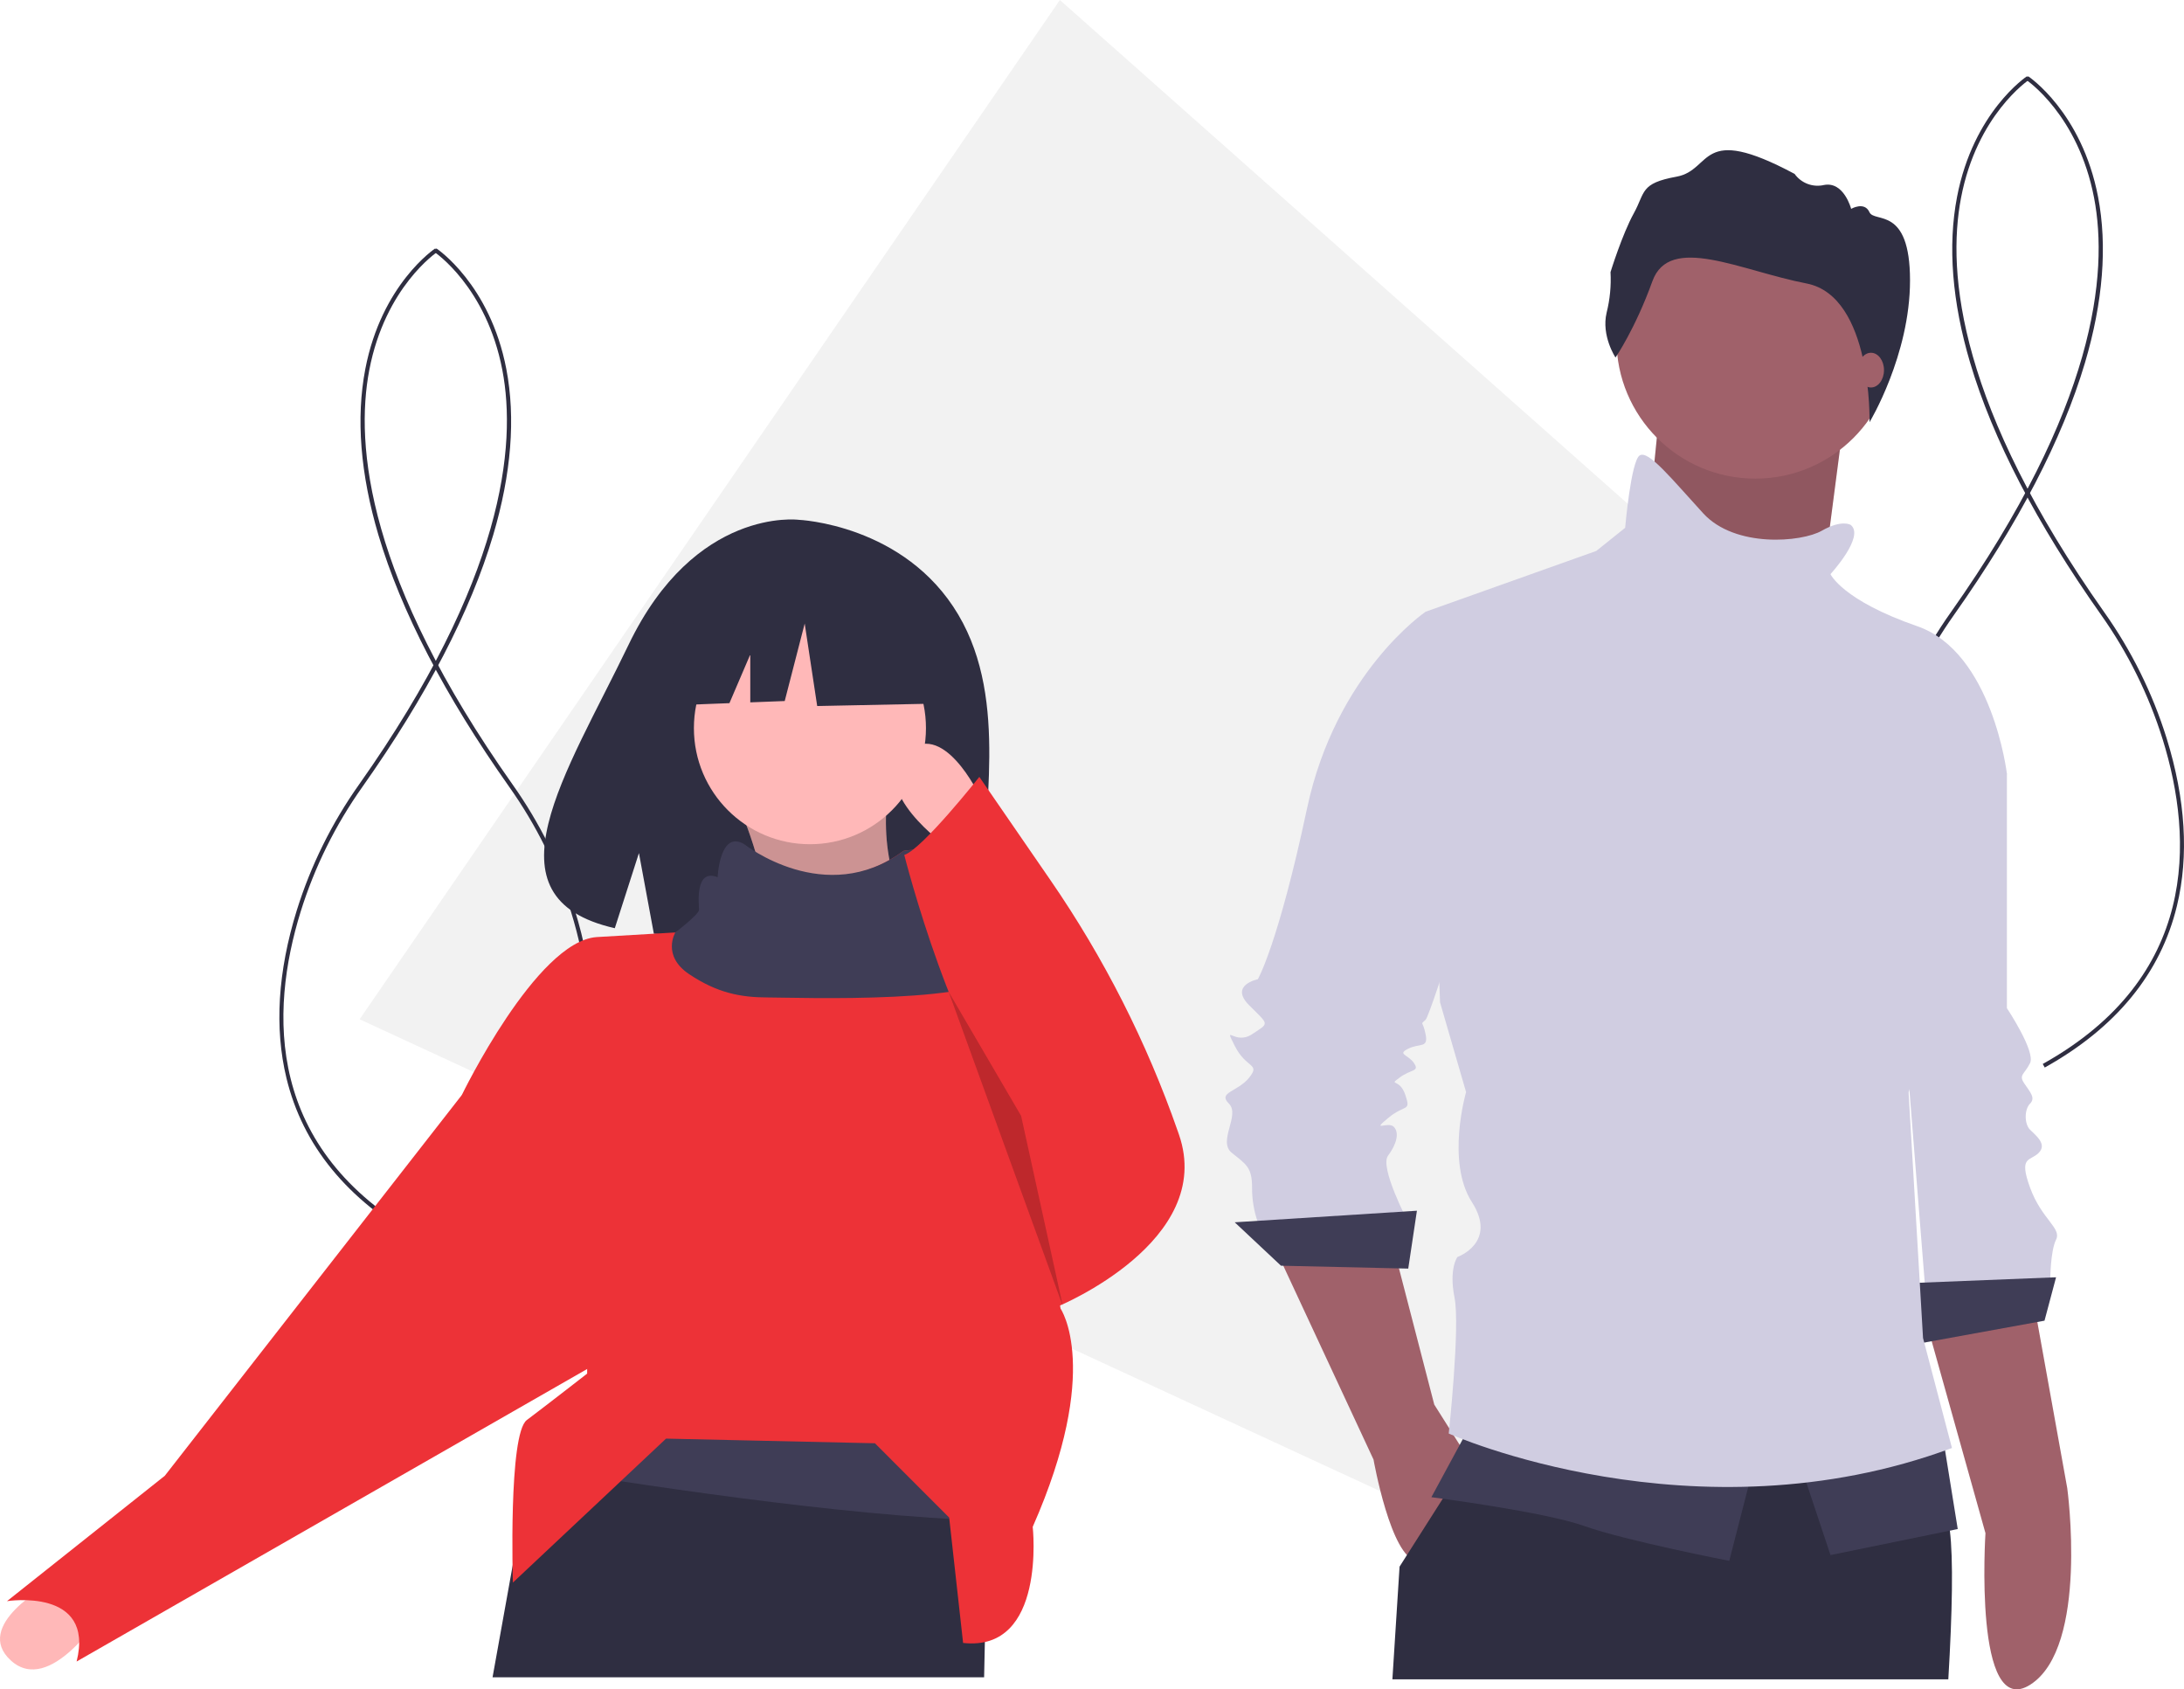 <svg width="578" height="447" viewBox="0 0 578 447" fill="none" xmlns="http://www.w3.org/2000/svg">
<path d="M521.857 214.069L513.248 252.803L506.259 284.226L500.689 309.288L493.705 340.712L470.883 443.372L188.083 312.651L167.295 303.04L140.983 290.876L120.188 281.265L95.177 269.702L109.356 249.066L121.147 231.906L136.063 210.196L147.851 193.047L280.497 0L421.014 124.631L446.037 146.823L465.989 164.52L491.016 186.713L521.857 214.069Z" fill="#F2F2F2"/>
<path d="M110.792 328.026C91.882 317.481 80.109 303.083 75.802 285.234C72.603 271.982 73.523 257.069 78.533 240.91C82.248 228.996 87.817 217.742 95.036 207.564C133.333 153.337 136.79 118.003 132.946 97.909C128.731 75.878 115.038 66.728 114.9 66.638L115.491 65.728C115.632 65.82 129.686 75.183 134.003 97.662C136.491 110.621 135.32 125.398 130.523 141.581C124.553 161.723 112.912 184.133 95.922 208.19C88.769 218.275 83.25 229.426 79.569 241.231C71.351 267.734 70.188 304.141 111.32 327.079L110.792 328.026Z" fill="#2F2E41"/>
<path d="M119.886 328.026C138.797 317.481 150.569 303.083 154.877 285.234C158.075 271.982 157.156 257.069 152.145 240.91C148.431 228.996 142.861 217.742 135.643 207.564C97.345 153.337 93.889 118.003 97.733 97.909C101.948 75.878 115.641 66.728 115.779 66.638L115.188 65.728C115.047 65.82 100.992 75.183 96.676 97.662C94.188 110.621 95.359 125.398 100.155 141.581C106.126 161.723 117.767 184.133 134.757 208.19C141.91 218.275 147.429 229.426 151.11 241.231C159.328 267.734 160.491 304.141 119.358 327.079L119.886 328.026Z" fill="#2F2E41"/>
<path d="M532.051 282.47C513.14 271.924 501.368 257.527 497.06 239.678C493.862 226.425 494.781 211.512 499.792 195.353C503.506 183.439 509.076 172.186 516.294 162.007C554.592 107.78 558.048 72.446 554.204 52.353C549.989 30.321 536.296 21.171 536.158 21.081L536.749 20.172C536.89 20.264 550.945 29.627 555.261 52.105C557.749 65.064 556.578 79.841 551.782 96.025C545.811 116.166 534.17 138.577 517.18 162.634C510.027 172.719 504.508 183.869 500.827 195.674C492.609 222.177 491.446 258.584 532.579 281.523L532.051 282.47Z" fill="#2F2E41"/>
<path d="M541.145 282.47C560.055 271.924 571.827 257.527 576.135 239.678C579.334 226.425 578.414 211.512 573.404 195.353C569.689 183.439 564.12 172.186 556.901 162.007C518.604 107.78 515.147 72.446 518.991 52.353C523.206 30.321 536.899 21.171 537.037 21.081L536.446 20.172C536.305 20.264 522.251 29.627 517.934 52.105C515.446 65.064 516.617 79.841 521.414 96.025C527.384 116.166 539.025 138.577 556.015 162.634C563.168 172.719 568.687 183.869 572.368 195.674C580.586 222.177 581.749 258.584 540.617 281.523L541.145 282.47Z" fill="#2F2E41"/>
<path d="M253.631 162.673C239.422 138.657 211.312 137.538 211.312 137.538C211.312 137.538 183.921 134.034 166.349 170.61C149.971 204.702 127.367 237.619 162.71 245.6L169.094 225.723L173.048 247.08C178.08 247.442 183.128 247.528 188.17 247.338C226.019 246.116 262.065 247.696 260.904 234.109C259.361 216.048 267.302 185.781 253.631 162.673Z" fill="#2F2E41"/>
<path d="M195.312 212.936C200.207 223.77 203.295 236.683 205.138 251.027L244.444 248.569C235.408 235.76 232.407 221.057 235.846 204.335L195.312 212.936Z" fill="#FFB8B8"/>
<path opacity="0.2" d="M195.312 212.936C200.207 223.77 203.295 236.683 205.138 251.027L244.444 248.569C235.408 235.76 232.407 221.057 235.846 204.335L195.312 212.936Z" fill="black"/>
<path d="M12.943 419.201C12.943 419.201 -7.401 430.102 2.922 439.408C13.245 448.715 26.882 427.089 26.882 427.089L12.943 419.201Z" fill="#FFB8B8"/>
<path d="M261.642 387.415L261.324 402.306L260.646 434.483V434.489L260.448 443.807H130.356L135.643 414.439L135.649 414.417L140.383 388.132L142.495 376.36V376.354L249.36 361.61L261.642 387.415Z" fill="#2F2E41"/>
<path d="M261.641 387.417L261.321 402.309C223.514 401.338 164.911 392.209 140.381 388.129L142.494 376.358L249.358 361.613L261.641 387.417Z" fill="#3F3D56"/>
<path d="M214.351 223.381C231.31 223.381 245.058 209.628 245.058 192.663C245.058 175.697 231.31 161.944 214.351 161.944C197.391 161.944 183.643 175.697 183.643 192.663C183.643 209.628 197.391 223.381 214.351 223.381Z" fill="#FFB8B8"/>
<path d="M273.31 404.005C273.31 404.005 276.995 437.18 254.885 434.723L251.2 401.547L231.547 381.887L176.273 380.659L135.738 418.749C135.738 418.749 134.51 379.43 139.423 375.744C144.337 372.057 155.391 363.456 155.391 363.456V357.313L122.227 289.732C122.227 289.732 141.88 249.184 157.848 247.955L178.729 246.727C178.729 246.727 186.099 243.04 186.099 241.812C186.099 240.583 184.871 230.753 191.013 233.211C191.013 233.211 191.565 220.604 198.039 224.45C198.039 224.45 218.416 240.423 239.101 225.15C239.101 225.15 248.743 223.381 247.515 228.296C246.287 233.211 247.515 236.897 249.972 236.897C252.428 236.897 263.483 240.583 263.483 243.04C263.483 243.569 264.282 248.656 265.534 256.311V256.323C270.092 284.228 280.68 346.254 280.68 346.254C280.68 346.254 291.735 362.228 273.31 404.005Z" fill="#ED3237"/>
<path d="M130.825 283.589L122.227 289.733L43.615 390.489L1.852 423.665C1.852 423.665 25.19 419.978 20.277 439.638L163.99 357.313L130.825 283.589Z" fill="#ED3237"/>
<path d="M265.534 256.311V256.323C263.901 265.932 210.666 263.929 203.296 263.929C195.926 263.929 189.784 262.7 182.414 257.785C175.044 252.87 178.729 246.727 178.729 246.727C178.729 246.727 185.005 241.946 185.005 240.717C185.005 239.488 183.776 229.658 189.918 232.116C189.918 232.116 190.471 219.509 196.944 223.355C196.944 223.355 218.416 240.423 239.101 225.15C239.101 225.15 248.743 223.381 247.515 228.296C246.287 233.211 247.515 236.897 249.972 236.897C252.428 236.897 263.483 240.583 263.483 243.041C263.483 243.569 264.282 248.656 265.534 256.311Z" fill="#3F3D56"/>
<path d="M259.184 210.479C259.184 210.479 249.357 189.591 239.531 199.42C229.704 209.25 250.586 223.995 250.586 223.995L259.184 210.479Z" fill="#FFB8B8"/>
<path d="M259.184 205.564C259.184 205.564 244.01 224.747 239.314 226.214C239.314 226.214 253.042 280.517 270.239 295.262L280.065 345.64C280.065 345.64 321.828 328.438 312.002 300.177C311.903 299.894 311.806 299.613 311.708 299.334C303.503 275.799 292.18 253.471 278.041 232.947L259.184 205.564Z" fill="#ED3237"/>
<path opacity="0.2" d="M251.075 262.458L281.294 345.639L270.239 295.261L251.075 262.458Z" fill="black"/>
<path d="M247.349 160.358L219.578 145.807L181.227 151.759L173.292 186.816L193.044 186.056L198.562 173.176V185.844L207.676 185.493L212.965 164.988L216.272 186.816L248.672 186.155L247.349 160.358Z" fill="#2F2E41"/>
<path d="M509.7 349.452L525.457 405.678C525.457 405.678 522.21 455.48 537.362 445.736C552.867 435.765 547.102 393.769 547.102 393.769L538.02 343.327L509.7 349.452Z" fill="#A0616A"/>
<path d="M518.12 191.727L531.132 204.743V266.761C531.132 266.761 538.786 278.246 537.255 281.309C535.724 284.371 534.193 284.371 535.724 286.668C537.255 288.965 538.786 290.497 537.255 292.028C535.724 293.559 535.724 297.388 537.255 298.919C538.786 300.45 541.847 302.747 539.551 305.044C537.255 307.341 534.193 305.81 537.255 314.232C540.316 322.654 545.674 324.951 544.143 328.014C542.613 331.077 542.613 338.733 542.613 338.733L509.7 343.327L502.812 256.808L518.12 191.727Z" fill="#D0CDE1"/>
<path d="M544.143 337.968L505.873 339.499L507.404 355.578L541.082 349.453L544.143 337.968Z" fill="#3F3D56"/>
<path d="M438.901 111.715L434.308 157.654L480.998 164.545L484.442 138.13L487.887 111.715H438.901Z" fill="#A0616A"/>
<path opacity="0.1" d="M438.901 111.467L434.308 157.407L480.998 164.298L484.442 137.882L487.887 111.467H438.901Z" fill="black"/>
<path d="M337.485 330.312L363.509 386.205C363.509 386.205 368.101 412.237 374.99 413.003C381.878 413.769 388.767 386.205 388.767 386.205L379.582 371.657L368.867 330.312H337.485Z" fill="#A0616A"/>
<path d="M515.625 444.35H368.5C369.665 425.905 370.399 414.533 370.399 414.533L372.353 411.456L381.827 396.564L388.592 385.931L390.951 382.219L391.826 380.845L401.092 379.153L496.687 361.704C498.269 368.786 500.506 375.706 503.37 382.372C504.021 383.856 504.722 385.34 505.472 386.807C507.875 391.499 510.808 395.945 514.295 399.219C515.088 399.964 515.663 401.951 516.035 405.006C516.955 412.491 516.692 426.408 515.625 444.35Z" fill="#2F2E41"/>
<path d="M464.542 126.646C484.832 126.646 501.281 110.192 501.281 89.894C501.281 69.597 484.832 53.143 464.542 53.143C444.251 53.143 427.802 69.597 427.802 89.894C427.802 110.192 444.251 126.646 464.542 126.646Z" fill="#A0616A"/>
<path d="M382.644 164.929L377.286 161.866C377.286 161.866 353.559 177.945 345.905 213.931C338.251 249.917 332.893 259.105 332.893 259.105C332.893 259.105 325.239 260.636 330.597 265.996C335.954 271.356 335.955 270.59 331.362 273.653C326.77 276.715 323.708 270.59 326.77 276.715C329.831 282.84 333.658 281.309 330.597 285.138C327.535 288.966 322.177 288.966 325.239 292.028C328.3 295.091 322.177 301.982 326.004 305.045C329.831 308.107 331.362 308.873 331.362 314.233C331.339 317.361 331.857 320.469 332.893 323.421H372.694C372.694 323.421 365.04 308.873 367.336 305.81C369.632 302.748 370.398 299.685 368.867 298.154C367.336 296.622 362.744 299.685 367.336 295.857C371.928 292.028 373.459 294.325 371.928 289.731C370.398 285.138 367.336 287.434 370.398 285.138C373.459 282.841 375.755 283.606 374.225 281.309C372.694 279.012 369.632 279.012 372.694 277.481C375.755 275.95 378.052 277.481 377.286 273.653C376.521 269.824 375.755 271.356 377.286 269.824C378.817 268.293 394.89 216.228 394.89 214.697C394.89 213.165 382.644 164.929 382.644 164.929Z" fill="#D0CDE1"/>
<path d="M374.99 320.357L326.77 323.42L339.016 334.905L372.694 335.671L374.99 320.357Z" fill="#3F3D56"/>
<path d="M388.767 377.782L378.817 396.158C378.817 396.158 408.667 399.986 419.383 403.815C430.099 407.643 457.653 413.003 457.653 413.003L464.542 386.205L388.767 377.782Z" fill="#3F3D56"/>
<path d="M476.022 386.204L484.442 411.471L518.12 404.58L514.293 380.845L476.022 386.204Z" fill="#3F3D56"/>
<path d="M489.8 138.896C489.8 138.896 487.504 137.365 482.146 140.427C476.788 143.49 459.184 145.021 450.765 135.834C442.345 126.646 436.222 118.989 433.926 120.52C431.63 122.052 430.099 139.662 430.099 139.662L422.445 145.787L377.286 161.866L381.113 265.23L388.002 288.966C388.002 288.966 382.644 307.342 389.533 318.061C396.421 328.78 385.706 332.608 385.706 332.608C385.706 332.608 383.409 335.671 384.94 343.328C386.471 350.984 383.409 379.314 383.409 379.314C383.409 379.314 448.468 408.409 516.589 383.142L508.935 354.047L505.108 288.966C505.108 288.966 508.935 278.246 508.17 273.652C507.404 269.058 531.132 204.743 531.132 204.743C531.132 204.743 527.305 172.585 507.404 165.694C487.504 158.803 484.442 151.912 484.442 151.912C484.442 151.912 493.627 141.959 489.8 138.896Z" fill="#D0CDE1"/>
<path d="M427.548 94.602C427.548 94.602 423.733 88.877 425.2 82.712C426.077 79.212 426.423 75.6 426.227 71.997C426.227 71.997 429.309 62.015 432.39 56.437C435.472 50.859 434.004 48.511 443.689 46.749C453.374 44.988 449.412 32.364 474.944 46.015C475.805 47.218 477.004 48.139 478.388 48.662C479.772 49.184 481.28 49.285 482.721 48.951C488.004 47.923 489.911 55.263 489.911 55.263C489.911 55.263 493.433 53.208 494.753 56.144C496.074 59.079 505.491 54.382 505.491 74.198C505.491 94.014 494.775 111.715 494.775 111.715C494.775 111.715 495.561 78.382 478.099 75.006C460.637 71.63 441.855 61.795 437.306 74.419C432.757 87.042 427.548 94.602 427.548 94.602Z" fill="#2F2E41"/>
<path d="M495.158 102.528C497.06 102.528 498.602 100.471 498.602 97.934C498.602 95.397 497.06 93.34 495.158 93.34C493.255 93.34 491.713 95.397 491.713 97.934C491.713 100.471 493.255 102.528 495.158 102.528Z" fill="#A0616A"/>
</svg>

